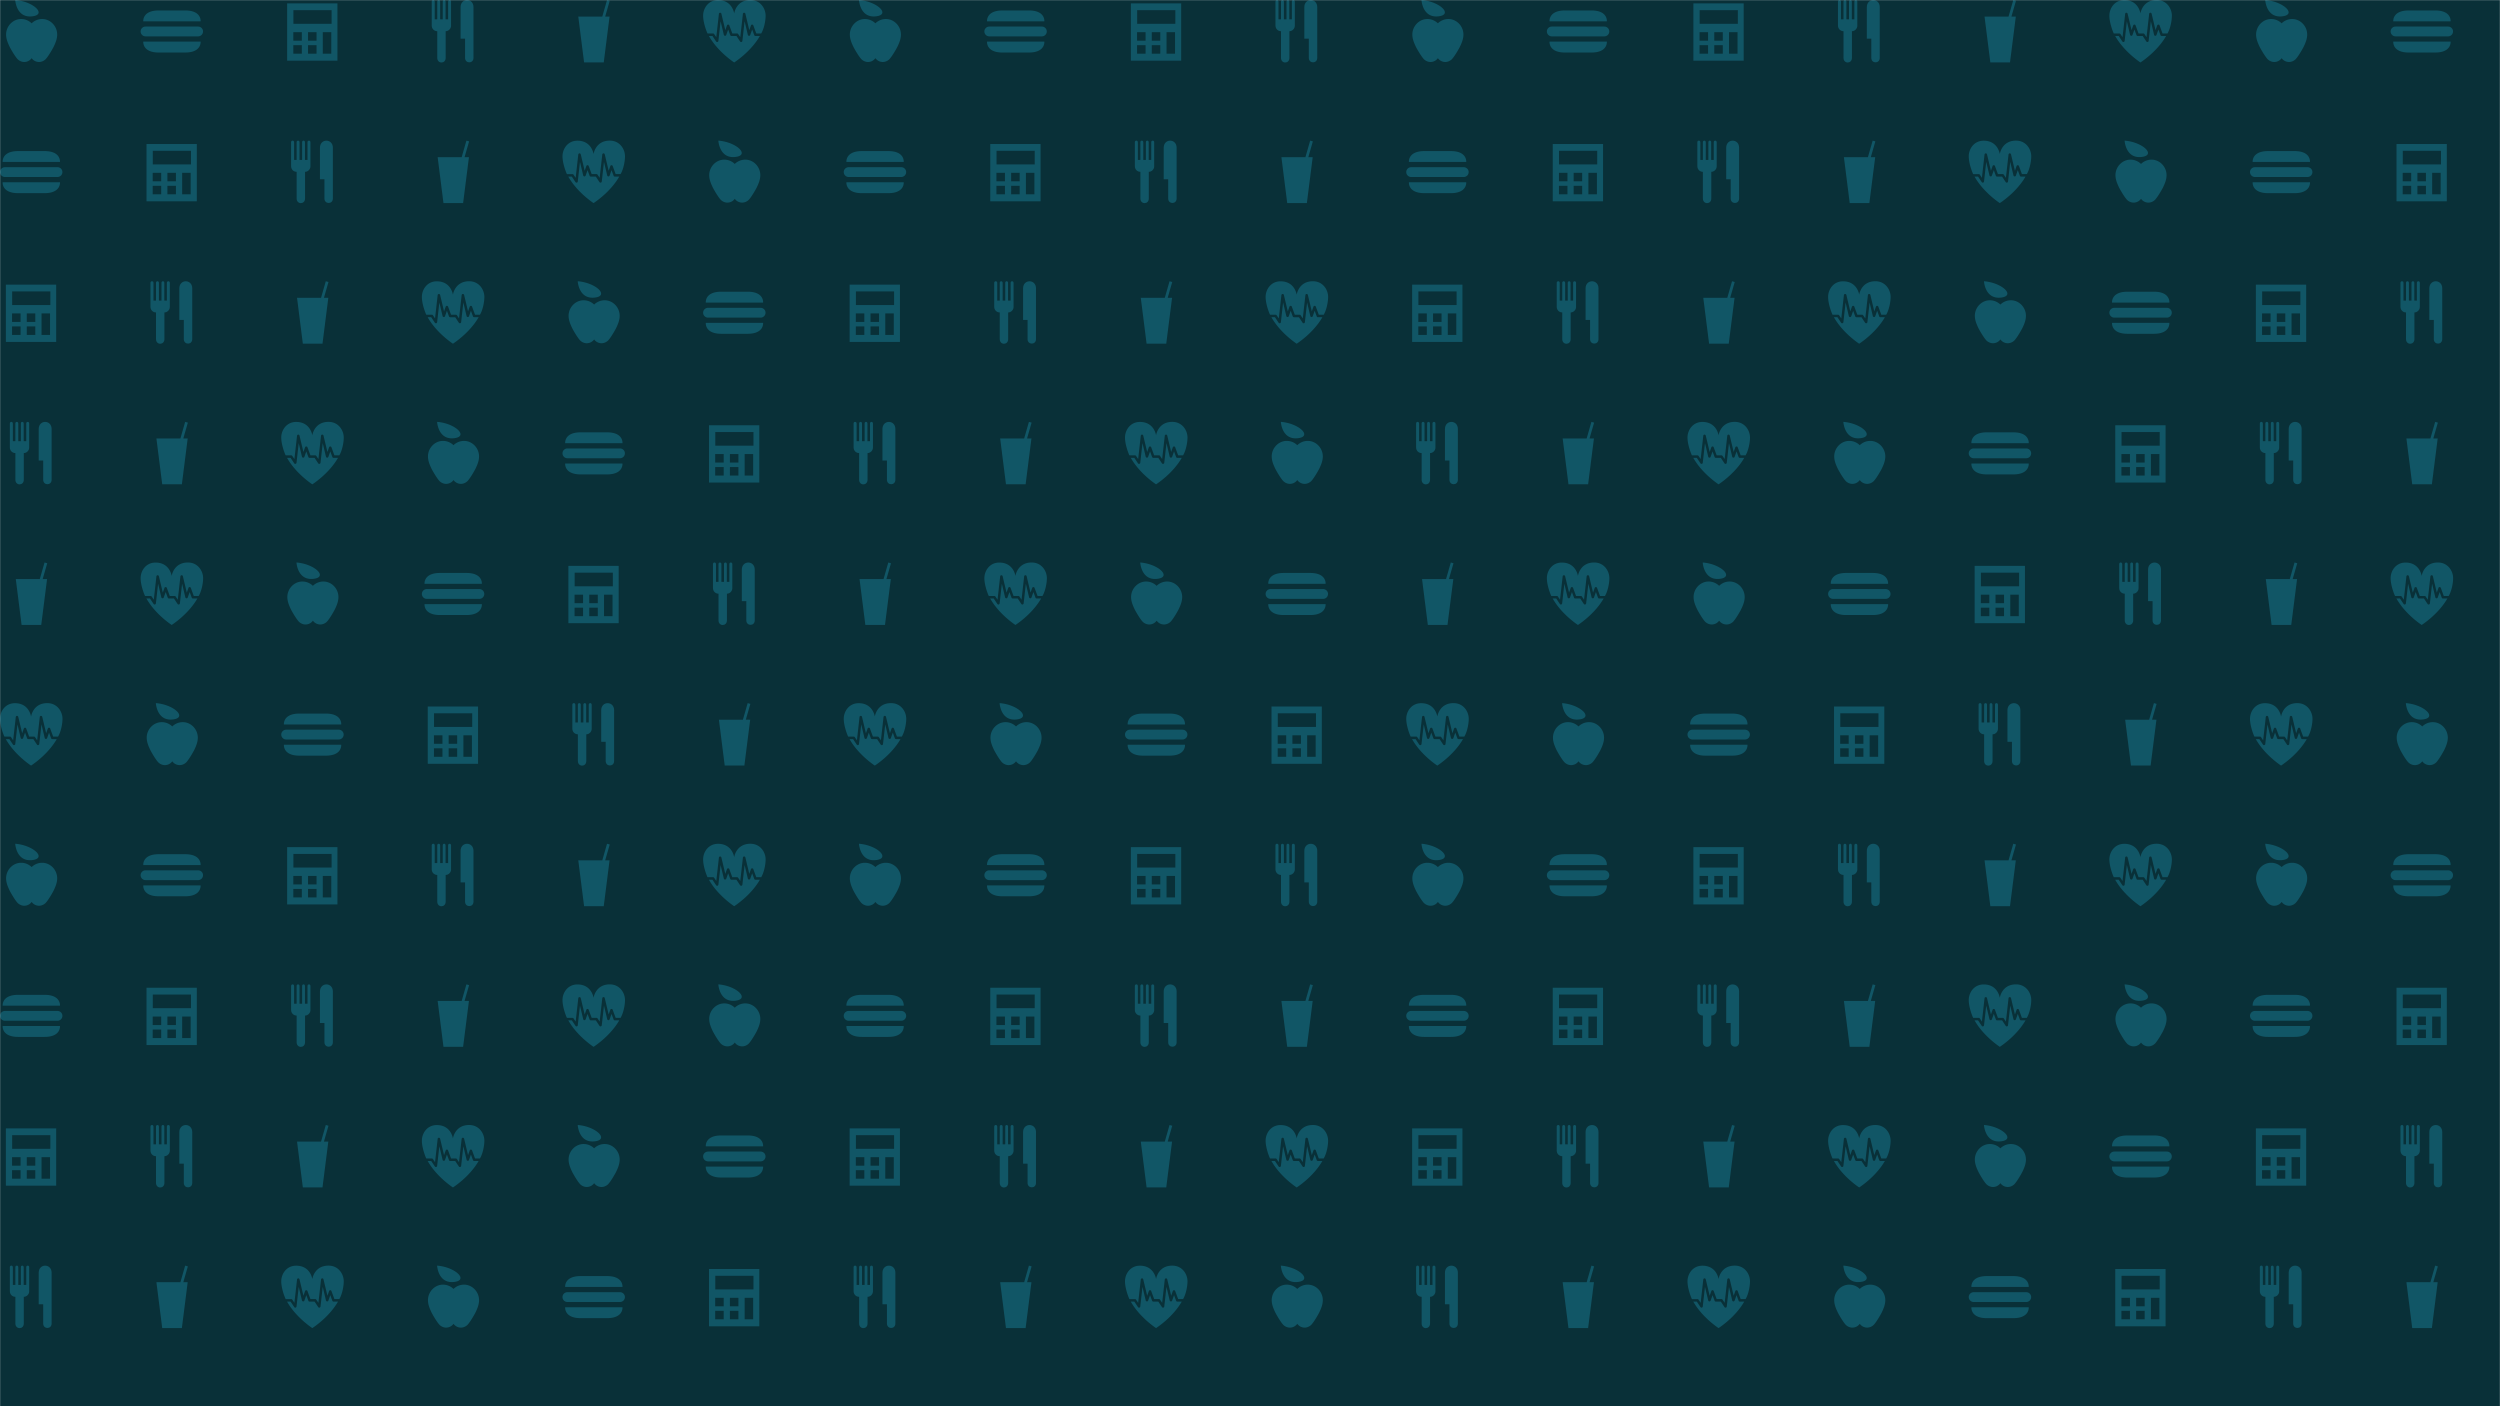 <svg xmlns="http://www.w3.org/2000/svg" version="1.1" xmlns:xlink="http://www.w3.org/1999/xlink" xmlns:svgjs="http://svgjs.com/svgjs" width="1920" height="1080" preserveAspectRatio="none" viewBox="0 0 1920 1080"><g mask="url(&quot;#SvgjsMask1000&quot;)" fill="none"><rect width="1920" height="1080" x="0" y="0" fill="rgba(9, 48, 56, 1)"></rect><use xlink:href="#SvgjsG1007" transform="translate(0, 0)" fill="rgba(17, 86, 102, 1)"></use><use xlink:href="#SvgjsG1007" transform="translate(1080, 0)" fill="rgba(17, 86, 102, 1)"></use></g><defs><mask id="SvgjsMask1000"><rect width="1920" height="1080" fill="#ffffff"></rect></mask><g id="SvgjsG1001"><path d="M3.898 0s0.232 4.58 4.246 4.192S8.597 0.364 3.898 0m4.203 14.894a2.324 2.324 0 0 1-1.902 0.977c-0.64 0-1.267-0.3-1.689-0.721-0.864-0.943-1.985-3.051-1.986-3.052C1.897 10.822 1.56 9.837 1.56 8.839c0-2.126 1.72-3.968 3.848-3.968 1.05 0 1.996 0.42 2.692 1.099a3.835 3.835 0 0 1 2.69-1.099c2.129 0 3.848 1.842 3.849 3.967 0 0.997-0.334 1.983-0.964 3.259 0 0-1.12 2.108-1.984 3.051-0.423 0.422-1.049 0.722-1.689 0.722a2.321 2.321 0 0 1-1.899-0.977" fill-rule="evenodd"></path></g><g id="SvgjsG1002"><path d="M11.406 2.678H4.629C0.382 2.678 0.682 5.459 0.682 5.459h14.67S15.66 2.678 11.406 2.678zM4.629 13.447h6.777c4.254 0 3.947-2.789 3.946-2.789H0.682s-0.3 2.789 3.947 2.789z m10.087-4.135a1.259 1.259 0 0 0 1.259-1.259c0-0.69-0.562-1.252-1.259-1.252H1.259C0.566 6.801 0 7.363 0 8.052a1.262 1.262 0 0 0 1.259 1.26h13.457z" fill-rule="evenodd"></path></g><g id="SvgjsG1003"><path d="M1.507 0.867v14.666h12.877V0.867h-12.878z m3.76 12.876H3.087V11.564H5.267v2.179z m0-3.328H3.087V8.236H5.267v2.179z m3.768 3.328H6.856V11.564h2.179v2.179z m0-3.328H6.856V8.236h2.179v2.179z m3.775 3.328H10.631v-5.507h2.179v5.507z m0.08-7.65h-9.78V2.602h9.78V6.093z"></path></g><g id="SvgjsG1004"><path d="M7.47 6.623c0 0.659-0.601 1.365-1.379 1.365v6.827c0 1.58-2.152 1.58-2.152 0V7.986c-0.759 0-1.419-0.584-1.419-1.459V0.403c0-0.533 0.771-0.553 0.771 0.02v4.528h0.645V0.382c0-0.49 0.742-0.522 0.742 0.021v4.548h0.666V0.388c0-0.512 0.72-0.532 0.72 0.02v4.543h0.656V0.388c0-0.507 0.752-0.527 0.752 0.02V6.621z m5.744-4.795v12.982c0 1.545-2.158 1.522-2.157 0v-4.915h-1.149V1.829c0-2.427 3.307-2.427 3.306 0z"></path></g><g id="SvgjsG1005"><path d="M12.049 4.244l-1.49 11.735H5.527L4.041 4.244h6.146L11.403 0 12.091 0.193l-1.164 4.048 1.122 0.003z" fill-rule="evenodd"></path></g><g id="SvgjsG1006"><path d="M1.135 8.57h1.423c0.108 0 0.208 0.054 0.268 0.142 0 0 0.271 0.41 0.542 0.816 0.15-1.331 0.673-5.983 0.673-5.983a0.322 0.322 0 0 1 0.3-0.284c0.155-0.01 0.294 0.094 0.331 0.246 0 0 0.682 2.858 1.004 4.208l0.427-1.21a0.322 0.322 0 0 1 0.301-0.214c0.134-0.001 0.256 0.083 0.302 0.21 0 0 0.633 1.72 0.76 2.067h1.236c0.108 0 0.208 0.054 0.267 0.142 0 0 0.271 0.41 0.542 0.816 0.15-1.331 0.673-5.983 0.673-5.983a0.321 0.321 0 0 1 0.631-0.039s0.681 2.857 1.004 4.209c0.212-0.6 0.428-1.208 0.427-1.208a0.32 0.32 0 0 1 0.602-0.004s0.634 1.72 0.76 2.067h1.262l0.067-0.128c0.613-1.055 1.061-3.009 1.061-4.432C16 2.193 14.678 0 12.102 0c-3.679 0-4.152 3.447-4.152 3.447S7.494 0.017 3.818 0.017C1.333 0.017 0 2.13 0 4.009c0 1.622 0.71 3.625 1.074 4.448l0.061 0.113z"></path><path d="M13.385 9.211a0.321 0.321 0 0 1-0.301-0.21S12.8 8.229 12.554 7.56c-0.23 0.654-0.491 1.394-0.492 1.394a0.318 0.318 0 0 1-0.319 0.213 0.318 0.318 0 0 1-0.295-0.245L10.618 5.44l-0.567 5.036a0.321 0.321 0 0 1-0.243 0.275 0.32 0.32 0 0 1-0.342-0.133s-0.778-1.17-0.935-1.406H7.243c-0.134 0-0.254-0.085-0.3-0.21l-0.531-1.442-0.492 1.395A0.318 0.318 0 0 1 5.6 9.166a0.32 0.32 0 0 1-0.296-0.245s-0.458-1.921-0.83-3.48c-0.221 1.964-0.566 5.034-0.566 5.034a0.321 0.321 0 0 1-0.586 0.141s-0.778-1.17-0.935-1.405H1.483c2.301 4.086 6.468 6.779 6.468 6.779S12.194 13.298 14.531 9.211h-1.146z"></path></g><g id="SvgjsG1007"><use xlink:href="#SvgjsG1001" transform="translate(0, 0) scale(3)" fill="rgba(17, 86, 102, 1)"></use><use xlink:href="#SvgjsG1002" transform="translate(0, 108) scale(3)" fill="rgba(17, 86, 102, 1)"></use><use xlink:href="#SvgjsG1003" transform="translate(0, 216) scale(3)" fill="rgba(17, 86, 102, 1)"></use><use xlink:href="#SvgjsG1004" transform="translate(0, 324) scale(3)" fill="rgba(17, 86, 102, 1)"></use><use xlink:href="#SvgjsG1005" transform="translate(0, 432) scale(3)" fill="rgba(17, 86, 102, 1)"></use><use xlink:href="#SvgjsG1006" transform="translate(0, 540) scale(3)" fill="rgba(17, 86, 102, 1)"></use><use xlink:href="#SvgjsG1001" transform="translate(0, 648) scale(3)" fill="rgba(17, 86, 102, 1)"></use><use xlink:href="#SvgjsG1002" transform="translate(0, 756) scale(3)" fill="rgba(17, 86, 102, 1)"></use><use xlink:href="#SvgjsG1003" transform="translate(0, 864) scale(3)" fill="rgba(17, 86, 102, 1)"></use><use xlink:href="#SvgjsG1004" transform="translate(0, 972) scale(3)" fill="rgba(17, 86, 102, 1)"></use><use xlink:href="#SvgjsG1002" transform="translate(108, 0) scale(3)" fill="rgba(17, 86, 102, 1)"></use><use xlink:href="#SvgjsG1003" transform="translate(108, 108) scale(3)" fill="rgba(17, 86, 102, 1)"></use><use xlink:href="#SvgjsG1004" transform="translate(108, 216) scale(3)" fill="rgba(17, 86, 102, 1)"></use><use xlink:href="#SvgjsG1005" transform="translate(108, 324) scale(3)" fill="rgba(17, 86, 102, 1)"></use><use xlink:href="#SvgjsG1006" transform="translate(108, 432) scale(3)" fill="rgba(17, 86, 102, 1)"></use><use xlink:href="#SvgjsG1001" transform="translate(108, 540) scale(3)" fill="rgba(17, 86, 102, 1)"></use><use xlink:href="#SvgjsG1002" transform="translate(108, 648) scale(3)" fill="rgba(17, 86, 102, 1)"></use><use xlink:href="#SvgjsG1003" transform="translate(108, 756) scale(3)" fill="rgba(17, 86, 102, 1)"></use><use xlink:href="#SvgjsG1004" transform="translate(108, 864) scale(3)" fill="rgba(17, 86, 102, 1)"></use><use xlink:href="#SvgjsG1005" transform="translate(108, 972) scale(3)" fill="rgba(17, 86, 102, 1)"></use><use xlink:href="#SvgjsG1003" transform="translate(216, 0) scale(3)" fill="rgba(17, 86, 102, 1)"></use><use xlink:href="#SvgjsG1004" transform="translate(216, 108) scale(3)" fill="rgba(17, 86, 102, 1)"></use><use xlink:href="#SvgjsG1005" transform="translate(216, 216) scale(3)" fill="rgba(17, 86, 102, 1)"></use><use xlink:href="#SvgjsG1006" transform="translate(216, 324) scale(3)" fill="rgba(17, 86, 102, 1)"></use><use xlink:href="#SvgjsG1001" transform="translate(216, 432) scale(3)" fill="rgba(17, 86, 102, 1)"></use><use xlink:href="#SvgjsG1002" transform="translate(216, 540) scale(3)" fill="rgba(17, 86, 102, 1)"></use><use xlink:href="#SvgjsG1003" transform="translate(216, 648) scale(3)" fill="rgba(17, 86, 102, 1)"></use><use xlink:href="#SvgjsG1004" transform="translate(216, 756) scale(3)" fill="rgba(17, 86, 102, 1)"></use><use xlink:href="#SvgjsG1005" transform="translate(216, 864) scale(3)" fill="rgba(17, 86, 102, 1)"></use><use xlink:href="#SvgjsG1006" transform="translate(216, 972) scale(3)" fill="rgba(17, 86, 102, 1)"></use><use xlink:href="#SvgjsG1004" transform="translate(324, 0) scale(3)" fill="rgba(17, 86, 102, 1)"></use><use xlink:href="#SvgjsG1005" transform="translate(324, 108) scale(3)" fill="rgba(17, 86, 102, 1)"></use><use xlink:href="#SvgjsG1006" transform="translate(324, 216) scale(3)" fill="rgba(17, 86, 102, 1)"></use><use xlink:href="#SvgjsG1001" transform="translate(324, 324) scale(3)" fill="rgba(17, 86, 102, 1)"></use><use xlink:href="#SvgjsG1002" transform="translate(324, 432) scale(3)" fill="rgba(17, 86, 102, 1)"></use><use xlink:href="#SvgjsG1003" transform="translate(324, 540) scale(3)" fill="rgba(17, 86, 102, 1)"></use><use xlink:href="#SvgjsG1004" transform="translate(324, 648) scale(3)" fill="rgba(17, 86, 102, 1)"></use><use xlink:href="#SvgjsG1005" transform="translate(324, 756) scale(3)" fill="rgba(17, 86, 102, 1)"></use><use xlink:href="#SvgjsG1006" transform="translate(324, 864) scale(3)" fill="rgba(17, 86, 102, 1)"></use><use xlink:href="#SvgjsG1001" transform="translate(324, 972) scale(3)" fill="rgba(17, 86, 102, 1)"></use><use xlink:href="#SvgjsG1005" transform="translate(432, 0) scale(3)" fill="rgba(17, 86, 102, 1)"></use><use xlink:href="#SvgjsG1006" transform="translate(432, 108) scale(3)" fill="rgba(17, 86, 102, 1)"></use><use xlink:href="#SvgjsG1001" transform="translate(432, 216) scale(3)" fill="rgba(17, 86, 102, 1)"></use><use xlink:href="#SvgjsG1002" transform="translate(432, 324) scale(3)" fill="rgba(17, 86, 102, 1)"></use><use xlink:href="#SvgjsG1003" transform="translate(432, 432) scale(3)" fill="rgba(17, 86, 102, 1)"></use><use xlink:href="#SvgjsG1004" transform="translate(432, 540) scale(3)" fill="rgba(17, 86, 102, 1)"></use><use xlink:href="#SvgjsG1005" transform="translate(432, 648) scale(3)" fill="rgba(17, 86, 102, 1)"></use><use xlink:href="#SvgjsG1006" transform="translate(432, 756) scale(3)" fill="rgba(17, 86, 102, 1)"></use><use xlink:href="#SvgjsG1001" transform="translate(432, 864) scale(3)" fill="rgba(17, 86, 102, 1)"></use><use xlink:href="#SvgjsG1002" transform="translate(432, 972) scale(3)" fill="rgba(17, 86, 102, 1)"></use><use xlink:href="#SvgjsG1006" transform="translate(540, 0) scale(3)" fill="rgba(17, 86, 102, 1)"></use><use xlink:href="#SvgjsG1001" transform="translate(540, 108) scale(3)" fill="rgba(17, 86, 102, 1)"></use><use xlink:href="#SvgjsG1002" transform="translate(540, 216) scale(3)" fill="rgba(17, 86, 102, 1)"></use><use xlink:href="#SvgjsG1003" transform="translate(540, 324) scale(3)" fill="rgba(17, 86, 102, 1)"></use><use xlink:href="#SvgjsG1004" transform="translate(540, 432) scale(3)" fill="rgba(17, 86, 102, 1)"></use><use xlink:href="#SvgjsG1005" transform="translate(540, 540) scale(3)" fill="rgba(17, 86, 102, 1)"></use><use xlink:href="#SvgjsG1006" transform="translate(540, 648) scale(3)" fill="rgba(17, 86, 102, 1)"></use><use xlink:href="#SvgjsG1001" transform="translate(540, 756) scale(3)" fill="rgba(17, 86, 102, 1)"></use><use xlink:href="#SvgjsG1002" transform="translate(540, 864) scale(3)" fill="rgba(17, 86, 102, 1)"></use><use xlink:href="#SvgjsG1003" transform="translate(540, 972) scale(3)" fill="rgba(17, 86, 102, 1)"></use><use xlink:href="#SvgjsG1001" transform="translate(648, 0) scale(3)" fill="rgba(17, 86, 102, 1)"></use><use xlink:href="#SvgjsG1002" transform="translate(648, 108) scale(3)" fill="rgba(17, 86, 102, 1)"></use><use xlink:href="#SvgjsG1003" transform="translate(648, 216) scale(3)" fill="rgba(17, 86, 102, 1)"></use><use xlink:href="#SvgjsG1004" transform="translate(648, 324) scale(3)" fill="rgba(17, 86, 102, 1)"></use><use xlink:href="#SvgjsG1005" transform="translate(648, 432) scale(3)" fill="rgba(17, 86, 102, 1)"></use><use xlink:href="#SvgjsG1006" transform="translate(648, 540) scale(3)" fill="rgba(17, 86, 102, 1)"></use><use xlink:href="#SvgjsG1001" transform="translate(648, 648) scale(3)" fill="rgba(17, 86, 102, 1)"></use><use xlink:href="#SvgjsG1002" transform="translate(648, 756) scale(3)" fill="rgba(17, 86, 102, 1)"></use><use xlink:href="#SvgjsG1003" transform="translate(648, 864) scale(3)" fill="rgba(17, 86, 102, 1)"></use><use xlink:href="#SvgjsG1004" transform="translate(648, 972) scale(3)" fill="rgba(17, 86, 102, 1)"></use><use xlink:href="#SvgjsG1002" transform="translate(756, 0) scale(3)" fill="rgba(17, 86, 102, 1)"></use><use xlink:href="#SvgjsG1003" transform="translate(756, 108) scale(3)" fill="rgba(17, 86, 102, 1)"></use><use xlink:href="#SvgjsG1004" transform="translate(756, 216) scale(3)" fill="rgba(17, 86, 102, 1)"></use><use xlink:href="#SvgjsG1005" transform="translate(756, 324) scale(3)" fill="rgba(17, 86, 102, 1)"></use><use xlink:href="#SvgjsG1006" transform="translate(756, 432) scale(3)" fill="rgba(17, 86, 102, 1)"></use><use xlink:href="#SvgjsG1001" transform="translate(756, 540) scale(3)" fill="rgba(17, 86, 102, 1)"></use><use xlink:href="#SvgjsG1002" transform="translate(756, 648) scale(3)" fill="rgba(17, 86, 102, 1)"></use><use xlink:href="#SvgjsG1003" transform="translate(756, 756) scale(3)" fill="rgba(17, 86, 102, 1)"></use><use xlink:href="#SvgjsG1004" transform="translate(756, 864) scale(3)" fill="rgba(17, 86, 102, 1)"></use><use xlink:href="#SvgjsG1005" transform="translate(756, 972) scale(3)" fill="rgba(17, 86, 102, 1)"></use><use xlink:href="#SvgjsG1003" transform="translate(864, 0) scale(3)" fill="rgba(17, 86, 102, 1)"></use><use xlink:href="#SvgjsG1004" transform="translate(864, 108) scale(3)" fill="rgba(17, 86, 102, 1)"></use><use xlink:href="#SvgjsG1005" transform="translate(864, 216) scale(3)" fill="rgba(17, 86, 102, 1)"></use><use xlink:href="#SvgjsG1006" transform="translate(864, 324) scale(3)" fill="rgba(17, 86, 102, 1)"></use><use xlink:href="#SvgjsG1001" transform="translate(864, 432) scale(3)" fill="rgba(17, 86, 102, 1)"></use><use xlink:href="#SvgjsG1002" transform="translate(864, 540) scale(3)" fill="rgba(17, 86, 102, 1)"></use><use xlink:href="#SvgjsG1003" transform="translate(864, 648) scale(3)" fill="rgba(17, 86, 102, 1)"></use><use xlink:href="#SvgjsG1004" transform="translate(864, 756) scale(3)" fill="rgba(17, 86, 102, 1)"></use><use xlink:href="#SvgjsG1005" transform="translate(864, 864) scale(3)" fill="rgba(17, 86, 102, 1)"></use><use xlink:href="#SvgjsG1006" transform="translate(864, 972) scale(3)" fill="rgba(17, 86, 102, 1)"></use><use xlink:href="#SvgjsG1004" transform="translate(972, 0) scale(3)" fill="rgba(17, 86, 102, 1)"></use><use xlink:href="#SvgjsG1005" transform="translate(972, 108) scale(3)" fill="rgba(17, 86, 102, 1)"></use><use xlink:href="#SvgjsG1006" transform="translate(972, 216) scale(3)" fill="rgba(17, 86, 102, 1)"></use><use xlink:href="#SvgjsG1001" transform="translate(972, 324) scale(3)" fill="rgba(17, 86, 102, 1)"></use><use xlink:href="#SvgjsG1002" transform="translate(972, 432) scale(3)" fill="rgba(17, 86, 102, 1)"></use><use xlink:href="#SvgjsG1003" transform="translate(972, 540) scale(3)" fill="rgba(17, 86, 102, 1)"></use><use xlink:href="#SvgjsG1004" transform="translate(972, 648) scale(3)" fill="rgba(17, 86, 102, 1)"></use><use xlink:href="#SvgjsG1005" transform="translate(972, 756) scale(3)" fill="rgba(17, 86, 102, 1)"></use><use xlink:href="#SvgjsG1006" transform="translate(972, 864) scale(3)" fill="rgba(17, 86, 102, 1)"></use><use xlink:href="#SvgjsG1001" transform="translate(972, 972) scale(3)" fill="rgba(17, 86, 102, 1)"></use></g></defs></svg>